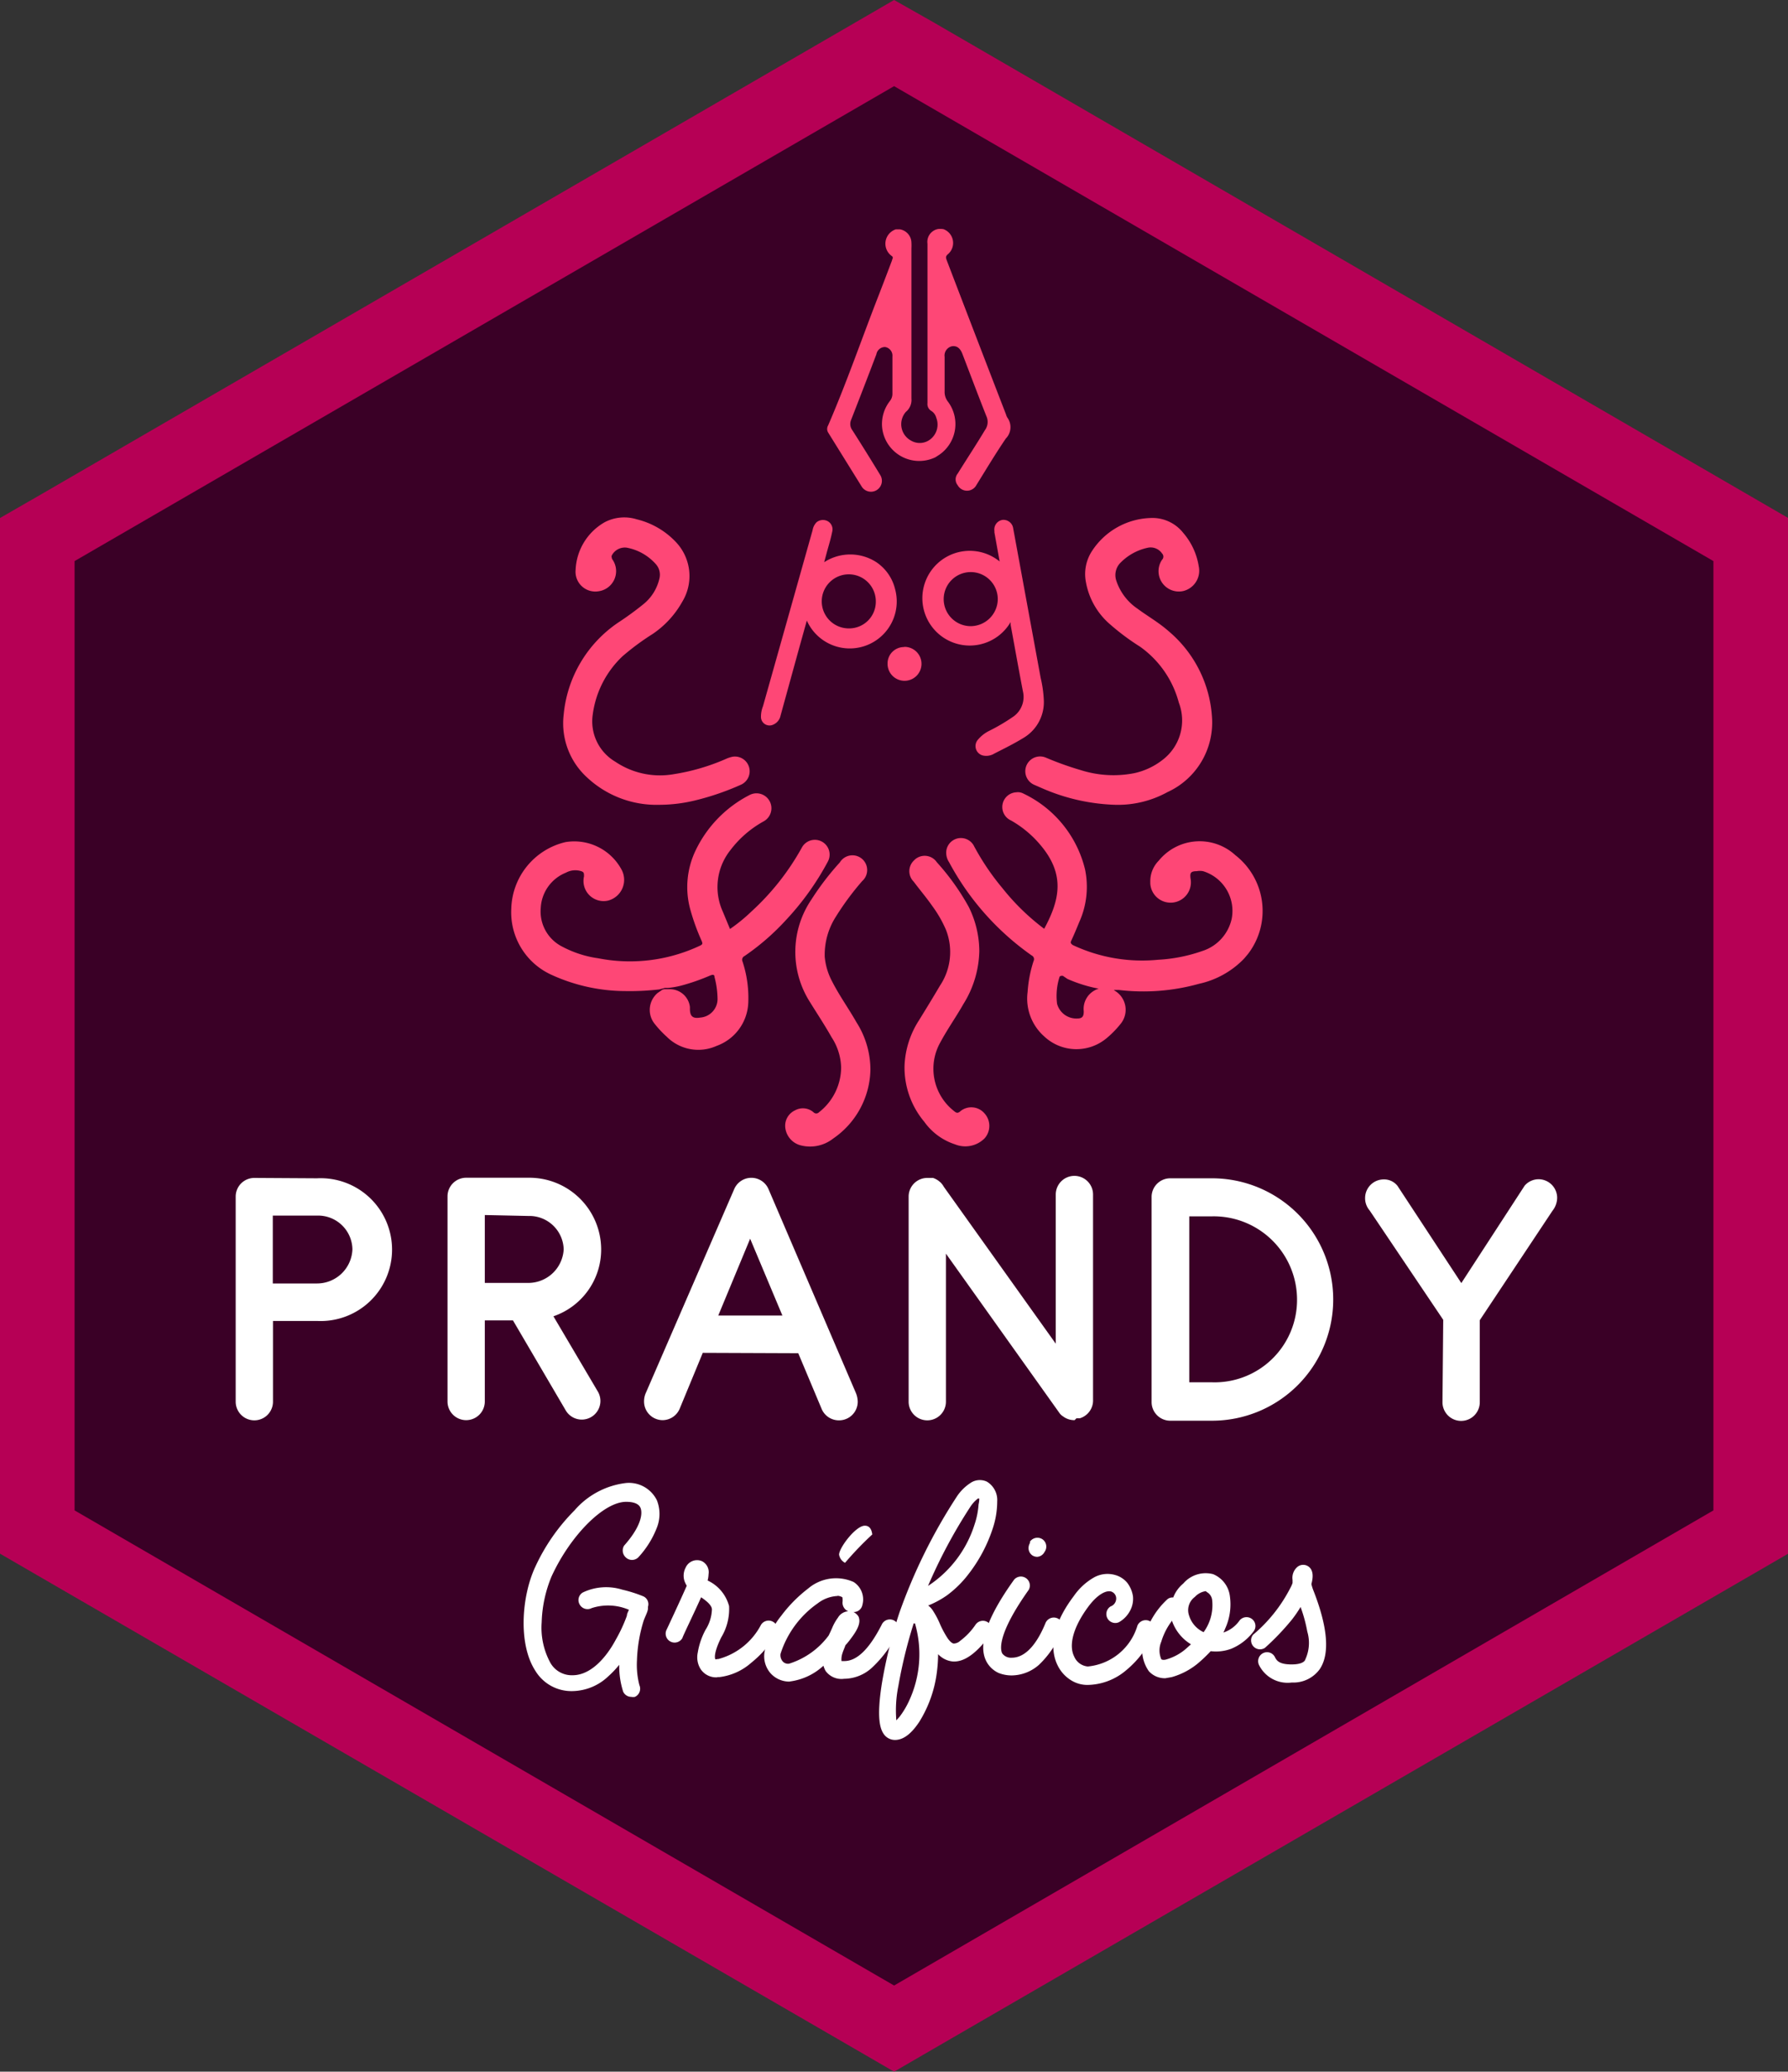 <svg xmlns="http://www.w3.org/2000/svg" viewBox="0 0 95.89 111.1"><rect x="0" y="0" width="95.89" height="111.1" fill="#333333" stroke="none"/><defs><style>.cls-1{fill:#3a0026;}.cls-2{fill:#fe4776;}.cls-3{fill:#fe8fab;}.cls-4{isolation:isolate;}.cls-5{fill:#fff;}.cls-6{fill:#b60055;}</style></defs><title>Recurso 3</title><g id="Capa_2" data-name="Capa 2"><g id="Capa_1-2" data-name="Capa 1"><polygon class="cls-1" points="93.23 81.53 93.23 29.35 48.2 3.26 3.17 29.35 3.17 81.53 48.2 107.62 93.23 81.53"/><g id="Capa_2-2" data-name="Capa 2"><g id="Capa_1-2-2" data-name="Capa 1-2"><path class="cls-2" d="M50.6,12.29a.79.79,0,0,1,.24,1.34c-.13.11-.12.18-.07.32q1.58,4.13,3.18,8.27a.73.73,0,0,0,.07.17.87.87,0,0,1-.08,1.13c-.55.81-1.06,1.66-1.58,2.5a.57.57,0,0,1-1,0,.49.49,0,0,1,0-.62c.49-.79,1-1.56,1.46-2.33a.74.74,0,0,0,.08-.75c-.44-1.11-.86-2.23-1.29-3.35-.12-.31-.31-.44-.56-.4a.51.51,0,0,0-.39.57V21a.84.84,0,0,0,.17.53,2,2,0,0,1-.43,2.84l-.23.15a2,2,0,0,1-2.86-1.58,2,2,0,0,1,.42-1.44.62.62,0,0,0,.13-.4V19.12a.47.47,0,0,0-.39-.51A.47.47,0,0,0,47,19c-.45,1.19-.9,2.35-1.36,3.53a.56.56,0,0,0,.07.54q.76,1.19,1.5,2.41a.57.57,0,1,1-1,.61l-1.8-2.9a.37.37,0,0,1,0-.37c1-2.31,1.81-4.67,2.72-7q.36-.93.71-1.86c0-.07.09-.13,0-.22a.81.81,0,0,1,.2-1.44h.23a.74.74,0,0,1,.61.72,2.91,2.91,0,0,1,0,.3q0,4,0,8.05a.83.83,0,0,1-.3.72,1,1,0,0,0,.28,1.54.92.92,0,0,0,1.07-.1,1,1,0,0,0,.28-1.13.6.6,0,0,0-.26-.36.43.43,0,0,1-.21-.42V13.07a.7.7,0,0,1,.58-.79A1.12,1.12,0,0,1,50.6,12.29Z"/><path class="cls-3" d="M50.31,12.29l0,0h.28a.19.19,0,0,0,0,0Z"/><path class="cls-2" d="M59.75,53.11a1.19,1.19,0,0,1,.33,1.82,5.18,5.18,0,0,1-.75.76A2.52,2.52,0,0,1,56,55.58a2.71,2.71,0,0,1-.89-2.38,6.78,6.78,0,0,1,.32-1.66.22.22,0,0,0-.1-.3h0a14.43,14.43,0,0,1-4.43-5,.92.92,0,0,1-.15-.61.79.79,0,0,1,1.5-.23,13.26,13.26,0,0,0,1.51,2.23A12.23,12.23,0,0,0,56,49.81c.83-1.54,1.14-2.9-.19-4.48A5.77,5.77,0,0,0,54.22,44a.79.79,0,0,1,.28-1.51.63.63,0,0,1,.39.07,6.09,6.09,0,0,1,3.3,4.06,4.6,4.6,0,0,1-.31,2.83c-.14.34-.28.68-.43,1-.06.12,0,.17.08.23a8.74,8.74,0,0,0,4.58.79A8.48,8.48,0,0,0,64.48,51a2.34,2.34,0,0,0,1.58-1.75,2.23,2.23,0,0,0-1.54-2.53.9.9,0,0,0-.34,0c-.33,0-.37.1-.33.4a1.09,1.09,0,1,1-2.16.26s0-.06,0-.1a1.56,1.56,0,0,1,.45-1.12,2.83,2.83,0,0,1,4.11-.3,3.79,3.79,0,0,1,.68,5.3l-.21.25a4.77,4.77,0,0,1-2.42,1.35,11.11,11.11,0,0,1-4.3.33h-.21a1.12,1.12,0,0,1-.27,0l-.17,0a7.76,7.76,0,0,1-2.1-.59L57,52.33c-.1,0-.17,0-.19.1a3.36,3.36,0,0,0-.12,1.4,1.07,1.07,0,0,0,1.09.79c.26,0,.35-.11.34-.4a1.13,1.13,0,0,1,.59-1.11.86.86,0,0,1,.55-.11c.07,0,.14,0,.21,0A.31.31,0,0,1,59.75,53.11Z"/><path class="cls-2" d="M35.36,53.06a13.57,13.57,0,0,1-1.8.09,9.59,9.59,0,0,1-4-.88,3.68,3.68,0,0,1-2.14-3.54,3.77,3.77,0,0,1,2.91-3.57,2.88,2.88,0,0,1,3,1.47,1.15,1.15,0,0,1-.73,1.67A1.08,1.08,0,0,1,31.32,47c0-.17,0-.23-.15-.28a1.05,1.05,0,0,0-.82.08A2.15,2.15,0,0,0,29,48.7a2.11,2.11,0,0,0,1.16,2.07,5.83,5.83,0,0,0,1.92.62,8.8,8.8,0,0,0,5.34-.62c.29-.13.29-.13.17-.4A11.66,11.66,0,0,1,37,48.7a4.54,4.54,0,0,1,.29-3.06,6.48,6.48,0,0,1,2.9-3,.8.8,0,1,1,.76,1.41,5.66,5.66,0,0,0-1.77,1.53,3.18,3.18,0,0,0-.42,3.3l.39.94a9,9,0,0,0,1.14-.93A13.43,13.43,0,0,0,43,45.46a.79.79,0,1,1,1.4.74,14.71,14.71,0,0,1-2.23,3.12,12.84,12.84,0,0,1-2.24,1.95.22.22,0,0,0-.11.29h0a6.21,6.21,0,0,1,.31,2.21,2.57,2.57,0,0,1-1.7,2.32,2.39,2.39,0,0,1-2.67-.49,5.59,5.59,0,0,1-.64-.68,1.19,1.19,0,0,1,.15-1.67l.19-.13a.3.3,0,0,1,.23-.07c.07,0,.14,0,.21,0A1.08,1.08,0,0,1,37,54v.1c0,.4.15.54.56.47a1,1,0,0,0,.92-1.06,4.72,4.72,0,0,0-.16-1.11c0-.19-.17-.11-.27-.07a11.16,11.16,0,0,1-1.53.53,4.62,4.62,0,0,1-.69.12l-.17,0Z"/><path class="cls-2" d="M59.81,43.16a10.57,10.57,0,0,1-3.95-.9l-.39-.17a.79.79,0,0,1,.62-1.46,16.71,16.71,0,0,0,1.87.67,5.8,5.8,0,0,0,2.89.16,3.77,3.77,0,0,0,1.5-.71,2.66,2.66,0,0,0,.87-3.07,5.36,5.36,0,0,0-2.08-3,12.69,12.69,0,0,1-1.7-1.28,3.88,3.88,0,0,1-1.2-2.17,2.26,2.26,0,0,1,.33-1.69,3.89,3.89,0,0,1,3.13-1.76,2.1,2.1,0,0,1,1.75.79,3.61,3.61,0,0,1,.84,1.81,1.12,1.12,0,0,1-.85,1.32,1.09,1.09,0,0,1-1.12-1.68.24.24,0,0,0,0-.34l0,0a.74.74,0,0,0-.79-.3,2.88,2.88,0,0,0-1.41.77.94.94,0,0,0-.25,1A2.92,2.92,0,0,0,61,32.64c.54.4,1.14.74,1.65,1.19A6.56,6.56,0,0,1,65,38.48a4.1,4.1,0,0,1-2.39,4A5.51,5.51,0,0,1,59.81,43.16Z"/><path class="cls-2" d="M35.36,43.16a5.45,5.45,0,0,1-3.89-1.48,3.93,3.93,0,0,1-1.24-3.36,6.71,6.71,0,0,1,2.92-4.93,16.62,16.62,0,0,0,1.37-1A2.47,2.47,0,0,0,35.37,31a.85.85,0,0,0-.21-.76,2.76,2.76,0,0,0-1.55-.87.79.79,0,0,0-.79.4c-.05.09,0,.13,0,.2a1.09,1.09,0,0,1-.73,1.74,1.06,1.06,0,0,1-1.22-1.15A3.09,3.09,0,0,1,32.44,28a2.26,2.26,0,0,1,1.71-.15,4.26,4.26,0,0,1,2.09,1.21,2.65,2.65,0,0,1,.35,3.21A5.07,5.07,0,0,1,35,34a13.43,13.43,0,0,0-1.61,1.19,5.24,5.24,0,0,0-1.6,3.12A2.51,2.51,0,0,0,33,40.85a4.28,4.28,0,0,0,3.12.67,11.3,11.3,0,0,0,2.81-.82,1.66,1.66,0,0,1,.37-.12.79.79,0,0,1,.42,1.51,14.1,14.1,0,0,1-2.42.83A8.16,8.16,0,0,1,35.36,43.16Z"/><path class="cls-2" d="M52.52,51a5.56,5.56,0,0,1-.85,2.84c-.39.69-.86,1.35-1.24,2.06a2.88,2.88,0,0,0,.73,3.68c.12.1.2.15.36,0a.93.93,0,0,1,1.28.13,1,1,0,0,1,0,1.34,1.46,1.46,0,0,1-1.58.32,3.26,3.26,0,0,1-1.65-1.21,4.52,4.52,0,0,1-1.06-3,4.82,4.82,0,0,1,.76-2.42c.39-.63.77-1.25,1.14-1.88a3.25,3.25,0,0,0,.32-3A6.39,6.39,0,0,0,50,48.59c-.32-.46-.68-.88-1-1.31a.79.79,0,0,1,0-1.12l.07-.07a.79.79,0,0,1,1.11.07l.07.09a12.73,12.73,0,0,1,1.7,2.38A5.37,5.37,0,0,1,52.52,51Z"/><path class="cls-2" d="M45.11,57.25a3.1,3.1,0,0,0-.51-1.62c-.39-.69-.83-1.35-1.23-2a5,5,0,0,1,.14-5.38,14.72,14.72,0,0,1,1.53-2,.79.79,0,1,1,1.2,1,14.7,14.7,0,0,0-1.4,1.89,3.79,3.79,0,0,0-.61,2.17,3.45,3.45,0,0,0,.39,1.31c.39.77.89,1.46,1.31,2.2a4.74,4.74,0,0,1,.75,2.56,4.58,4.58,0,0,1-2,3.68,2,2,0,0,1-1.71.37,1.11,1.11,0,0,1-.86-1,.91.91,0,0,1,.52-.88.87.87,0,0,1,1,.1.2.2,0,0,0,.29,0l0,0A3.07,3.07,0,0,0,45.11,57.25Z"/><path class="cls-2" d="M48.51,34.69a.91.91,0,1,1-.91.9v0a.88.88,0,0,1,.88-.89Z"/><path class="cls-2" d="M55.81,36.35l-1.47-8a.53.53,0,0,0-.57-.47h0a.52.52,0,0,0-.44.59l0,.08.28,1.56a2.54,2.54,0,1,0,.59,3.25l0,.15c.22,1.19.43,2.38.66,3.57a1.29,1.29,0,0,1-.5,1.34,10.57,10.57,0,0,1-1.34.79,1.86,1.86,0,0,0-.6.49.52.52,0,0,0,.31.82.83.83,0,0,0,.6-.11c.53-.27,1.06-.53,1.58-.85a2.23,2.23,0,0,0,1.07-2A6.38,6.38,0,0,0,55.81,36.35Zm-3.76-2.77a1.45,1.45,0,1,1,1.46-1.44,1.46,1.46,0,0,1-1.46,1.44Z"/><path class="cls-2" d="M48,31.58a2.43,2.43,0,0,0-1-1.43,2.57,2.57,0,0,0-2.8,0l.17-.63c.09-.32.19-.65.26-1a.5.5,0,0,0-.24-.57.54.54,0,0,0-.6.06.79.79,0,0,0-.21.42l-2.66,9.44a1.53,1.53,0,0,0-.11.58.46.46,0,0,0,.68.4.66.66,0,0,0,.37-.47l1-3.63.41-1.47A2.52,2.52,0,0,0,48,31.58Zm-2.5,2.12a1.45,1.45,0,1,1,1.47-1.43,1.43,1.43,0,0,1-1.43,1.43h0Z"/><g class="cls-4"><g class="cls-4"><path class="cls-5" d="M33.47,82.89c.89-1,1-1.68.89-2s-.55-.35-.78-.35c-1.21,0-3,1.82-4,4A6.91,6.91,0,0,0,29.05,87a3.94,3.94,0,0,0,.47,2.18,1.32,1.32,0,0,0,1.19.66c1,0,1.83-1,2.31-1.9a8.3,8.3,0,0,0,.6-1.29c0-.11.07-.22.11-.32a2.84,2.84,0,0,0-2-.09.48.48,0,0,1-.64-.19.47.47,0,0,1,.17-.65,2.9,2.9,0,0,1,2.11-.15,7.3,7.3,0,0,1,1.11.35.46.46,0,0,1,.27.57v0s0,.07,0,.09a0,0,0,0,0,0,0c0,.15-.12.36-.23.65a8,8,0,0,0-.36,2.13,4.38,4.38,0,0,0,.13,1.33.48.48,0,0,1-.24.63.53.53,0,0,1-.2,0,.48.48,0,0,1-.43-.28,4.43,4.43,0,0,1-.21-1.44,5.29,5.29,0,0,1-.59.62,2.85,2.85,0,0,1-1.91.79,2.26,2.26,0,0,1-2-1.09c-.93-1.43-.74-4,0-5.58A10.51,10.51,0,0,1,30.81,81a4.32,4.32,0,0,1,2.77-1.47,1.67,1.67,0,0,1,1.65.93,2,2,0,0,1,0,1.46,5,5,0,0,1-1,1.6.48.48,0,0,1-.67,0A.5.5,0,0,1,33.47,82.89Z"/><path class="cls-5" d="M38.49,89.95a1,1,0,0,1-.91-.43,1.19,1.19,0,0,1-.16-.89,3.88,3.88,0,0,1,.42-1.23,2.17,2.17,0,0,0,.34-1.09c0-.13-.11-.34-.58-.65-.36.81-1,2.12-1,2.18a.48.48,0,0,1-.87-.4s.77-1.64,1.1-2.4a1.64,1.64,0,0,1-.11-.22.92.92,0,0,1,.05-.75.67.67,0,0,1,.87-.35.66.66,0,0,1,.36.7,1.59,1.59,0,0,1-.05.34,2.11,2.11,0,0,1,1.15,1.37,2.94,2.94,0,0,1-.42,1.68c-.42.85-.34,1.12-.32,1.16s.05,0,.17,0h0a3.64,3.64,0,0,0,2.28-1.83.48.48,0,0,1,.66-.16.47.47,0,0,1,.16.65,5.72,5.72,0,0,1-1.34,1.54,3.15,3.15,0,0,1-1.71.77h-.13Z"/><path class="cls-5" d="M42.33,90.18a1.35,1.35,0,0,1-1-.44A1.39,1.39,0,0,1,41,88.6a4.3,4.3,0,0,1,.89-1.94,7.52,7.52,0,0,1,1.45-1.47,2.31,2.31,0,0,1,2.44-.35,1.11,1.11,0,0,1,.47,1.23.47.47,0,0,1-.48.38.66.66,0,0,1,.27.24c.13.3,0,.65-.42,1.2a3.41,3.41,0,0,1-.28.34c-.05.15-.12.3-.16.43a1,1,0,0,0-.05.42s.07,0,.15,0c.67,0,1.33-.63,2-1.94a.48.48,0,1,1,.85.44,6.28,6.28,0,0,1-1.33,1.82,2.23,2.23,0,0,1-1.53.63,1.05,1.05,0,0,1-1-.43,1.6,1.6,0,0,1-.11-.27,3.26,3.26,0,0,1-1.77.84Zm2.59-4.59a1.88,1.88,0,0,0-1.06.39,5.24,5.24,0,0,0-2,2.71.51.51,0,0,0,.11.4.38.38,0,0,0,.35.13,4.21,4.21,0,0,0,2.12-1.51l.11-.23.08-.18a2.62,2.62,0,0,1,.31-.55.69.69,0,0,1,.55-.34h0a.5.5,0,0,1-.3-.54c0-.17,0-.22-.05-.23A.57.57,0,0,0,44.92,85.58ZM45,83.37c0-.36.89-1.55,1.38-1.55.23,0,.36.16.4.47a17.54,17.54,0,0,0-1.46,1.52A.59.59,0,0,1,45,83.37Z"/><path class="cls-5" d="M48,93.31a.73.73,0,0,1-.6-.31c-.19-.27-.4-.83-.11-2.69a25.39,25.39,0,0,1,.94-3.81,29.12,29.12,0,0,1,3.09-6.25,2.53,2.53,0,0,1,.71-.71.89.89,0,0,1,.9-.08,1.15,1.15,0,0,1,.55,1.06A4.63,4.63,0,0,1,53.23,82a8.09,8.09,0,0,1-1.3,2.43,5.71,5.71,0,0,1-1.15,1.13,5,5,0,0,1-1,.54,1.1,1.1,0,0,1,.28.32,4.47,4.47,0,0,1,.35.67,5.27,5.27,0,0,0,.42.78c.09.12.21.26.32.27a.53.53,0,0,0,.35-.15,3.54,3.54,0,0,0,.81-.85.48.48,0,1,1,.77.57c-.75,1-1.4,1.44-2,1.39a1.24,1.24,0,0,1-.77-.39,7.81,7.81,0,0,1-.07,1,6.59,6.59,0,0,1-.94,2.63C49,92.79,48.56,93.31,48,93.31Zm1-6.25a25.84,25.84,0,0,0-.82,3.35,6.62,6.62,0,0,0-.11,1.85l.17-.19a4.41,4.41,0,0,0,.51-.85A5.93,5.93,0,0,0,49.07,87.06Zm3.45-6.7a1.8,1.8,0,0,0-.4.43,27.83,27.83,0,0,0-2.28,4.26,6.13,6.13,0,0,0,2.5-3.31,4.23,4.23,0,0,0,.21-1.06A1.51,1.51,0,0,0,52.52,80.37Z"/><path class="cls-5" d="M54.26,89.85a1.91,1.91,0,0,1-.7-.13,1.4,1.4,0,0,1-.66-.62c-.46-.88,0-2.32,1.49-4.39a.48.48,0,0,1,.78.55c-1.71,2.41-1.52,3.22-1.42,3.41a.58.58,0,0,0,.51.23c.86,0,1.46-1,1.81-1.86a.48.48,0,0,1,.89.38,5.14,5.14,0,0,1-1.24,1.86A2.24,2.24,0,0,1,54.26,89.85Zm1.37-6.36a.49.49,0,0,1-.27-.08.48.48,0,0,1-.2-.39.57.57,0,0,1,.08-.28l0,0,0-.07a.49.49,0,0,1,.67-.12.48.48,0,0,1,.12.66l-.05.08v0A.48.48,0,0,1,55.63,83.49Z"/><path class="cls-5" d="M58.3,90.36a1.66,1.66,0,0,1-.89-.27,1.93,1.93,0,0,1-.69-.78c-.29-.58-.56-1.83.87-3.72a3.31,3.31,0,0,1,1.09-1,1.49,1.49,0,0,1,1.11-.13,1.29,1.29,0,0,1,.67.43,1.59,1.59,0,0,1,.3.71,1.35,1.35,0,0,1-.16.79A1.51,1.51,0,0,1,60,87a.48.48,0,0,1-.44-.85.45.45,0,0,0,.3-.46.39.39,0,0,0-.27-.34c-.24-.07-.69.11-1.2.78-.81,1.08-1.1,2.08-.78,2.71a.87.87,0,0,0,.73.53A3.08,3.08,0,0,0,61,87.18a.48.48,0,0,1,.89.38,5.2,5.2,0,0,1-1.48,2A3.26,3.26,0,0,1,58.3,90.36Z"/><path class="cls-5" d="M62.5,90a1.15,1.15,0,0,1-.89-.38,2,2,0,0,1-.24-1.82,4.31,4.31,0,0,1,1.2-2,.43.43,0,0,1,.35-.13,1.82,1.82,0,0,1,.54-.75,1.58,1.58,0,0,1,1.6-.5,1.47,1.47,0,0,1,.9,1.19,3.12,3.12,0,0,1-.26,1.74,1.36,1.36,0,0,1-.09.2,1.71,1.71,0,0,0,.87-.65.48.48,0,0,1,.67-.07.47.47,0,0,1,.07.67,2.86,2.86,0,0,1-1.19.92,2.35,2.35,0,0,1-1.1.13,8.22,8.22,0,0,1-.6.58,3.82,3.82,0,0,1-1.49.81Zm.36-3.09a3.49,3.49,0,0,0-.58,1.13,1.19,1.19,0,0,0,0,.94s.08.08.31,0a2.77,2.77,0,0,0,1.07-.61l.21-.19A2.38,2.38,0,0,1,62.86,86.94Zm1.8-1.58a1,1,0,0,0-.58.31.88.88,0,0,0-.31,1,1.45,1.45,0,0,0,.78.89,2.47,2.47,0,0,0,.46-1.7.56.56,0,0,0-.27-.44Z"/><path class="cls-5" d="M69.28,90.23a1.71,1.71,0,0,1-1.75-.92.48.48,0,0,1,.2-.65.47.47,0,0,1,.64.2c.09.18.21.4.9.4S70,89,70,89a2.12,2.12,0,0,0,.11-1.5,8,8,0,0,0-.36-1.32,6.73,6.73,0,0,1-.46.67,13.43,13.43,0,0,1-1.45,1.52.48.48,0,0,1-.64-.7,8.1,8.1,0,0,0,2-2.51,1.48,1.48,0,0,0,.12-.27c0-.05,0-.11,0-.16a.77.77,0,0,1,.26-.7.49.49,0,0,1,.62,0c.24.2.23.55.13.92a2.35,2.35,0,0,0,.09.3c.79,2,.91,3.44.36,4.26A1.74,1.74,0,0,1,69.28,90.23Z"/></g></g><g class="cls-4"><g class="cls-4"><path class="cls-5" d="M17,63.19a3.83,3.83,0,1,1,0,7.65H14.64v4.33a1,1,0,0,1-2,0v-11a1,1,0,0,1,1-1Zm-2.37,2v3.64H17A1.9,1.9,0,0,0,18.9,67,1.84,1.84,0,0,0,17,65.19Z"/><path class="cls-5" d="M25,76.16a1,1,0,0,1-1-1v-11a1,1,0,0,1,1-1h3.38A3.85,3.85,0,0,1,32.24,67a3.78,3.78,0,0,1-2.56,3.59l2.39,4.05a1,1,0,0,1,.13.49,1,1,0,0,1-1,1,1,1,0,0,1-.87-.51l-2.82-4.81H26v4.33A1,1,0,0,1,25,76.16Zm1-11v3.64h2.38A1.9,1.9,0,0,0,30.23,67a1.84,1.84,0,0,0-1.89-1.79Z"/><path class="cls-5" d="M37.69,72.55l-1.24,3a1,1,0,0,1-.91.61,1,1,0,0,1-1-1,1.11,1.11,0,0,1,.1-.47l4.74-10.93a1,1,0,0,1,1.83,0l4.69,10.94a1.29,1.29,0,0,1,.1.47,1,1,0,0,1-1,1,1,1,0,0,1-.93-.6l-1.26-3Zm4.27-2-1.73-4.12-1.71,4.12Z"/><path class="cls-5" d="M57.63,76.16a1,1,0,0,1-.63-.21.6.6,0,0,1-.18-.17l-6.09-8.55v7.94a1,1,0,0,1-2,0v-11a1,1,0,0,1,1-1h.17l.14,0a1.16,1.16,0,0,1,.29.15l.11.09a1.09,1.09,0,0,1,.18.24l6,8.41v-8a1,1,0,0,1,1-1,1,1,0,0,1,1,1v11a1,1,0,0,1-.71,1l-.18,0Z"/></g><g class="cls-4"><path class="cls-5" d="M65,63.19a6.49,6.49,0,1,1,0,13H62.76a1,1,0,0,1-1-1v-11a1,1,0,0,1,1-1ZM63.78,74.13H65a4.42,4.42,0,0,0,4.56-4.44A4.47,4.47,0,0,0,65,65.23H63.78Z"/></g><g class="cls-4"><path class="cls-5" d="M77.4,70.78l-3.95-5.87a1,1,0,0,1-.24-.66,1,1,0,0,1,1-1,.91.91,0,0,1,.74.35l3.42,5.21,3.4-5.23a1,1,0,0,1,.74-.34,1,1,0,0,1,1,1,1.14,1.14,0,0,1-.25.69l-3.9,5.87v4.4a1,1,0,0,1-2,0Z"/></g></g></g></g><path class="cls-6" d="M47.95,4.62,91.89,30.09V81L47.95,106.48,4,81V30.09L47.95,4.62m0-4.62-2,1.16L2,26.63,0,27.78V83.32l2,1.16,43.95,25.46,2,1.16,2-1.16L93.9,84.48l2-1.16V27.78l-2-1.16L50,1.16,47.95,0Z"/></g></g></svg>